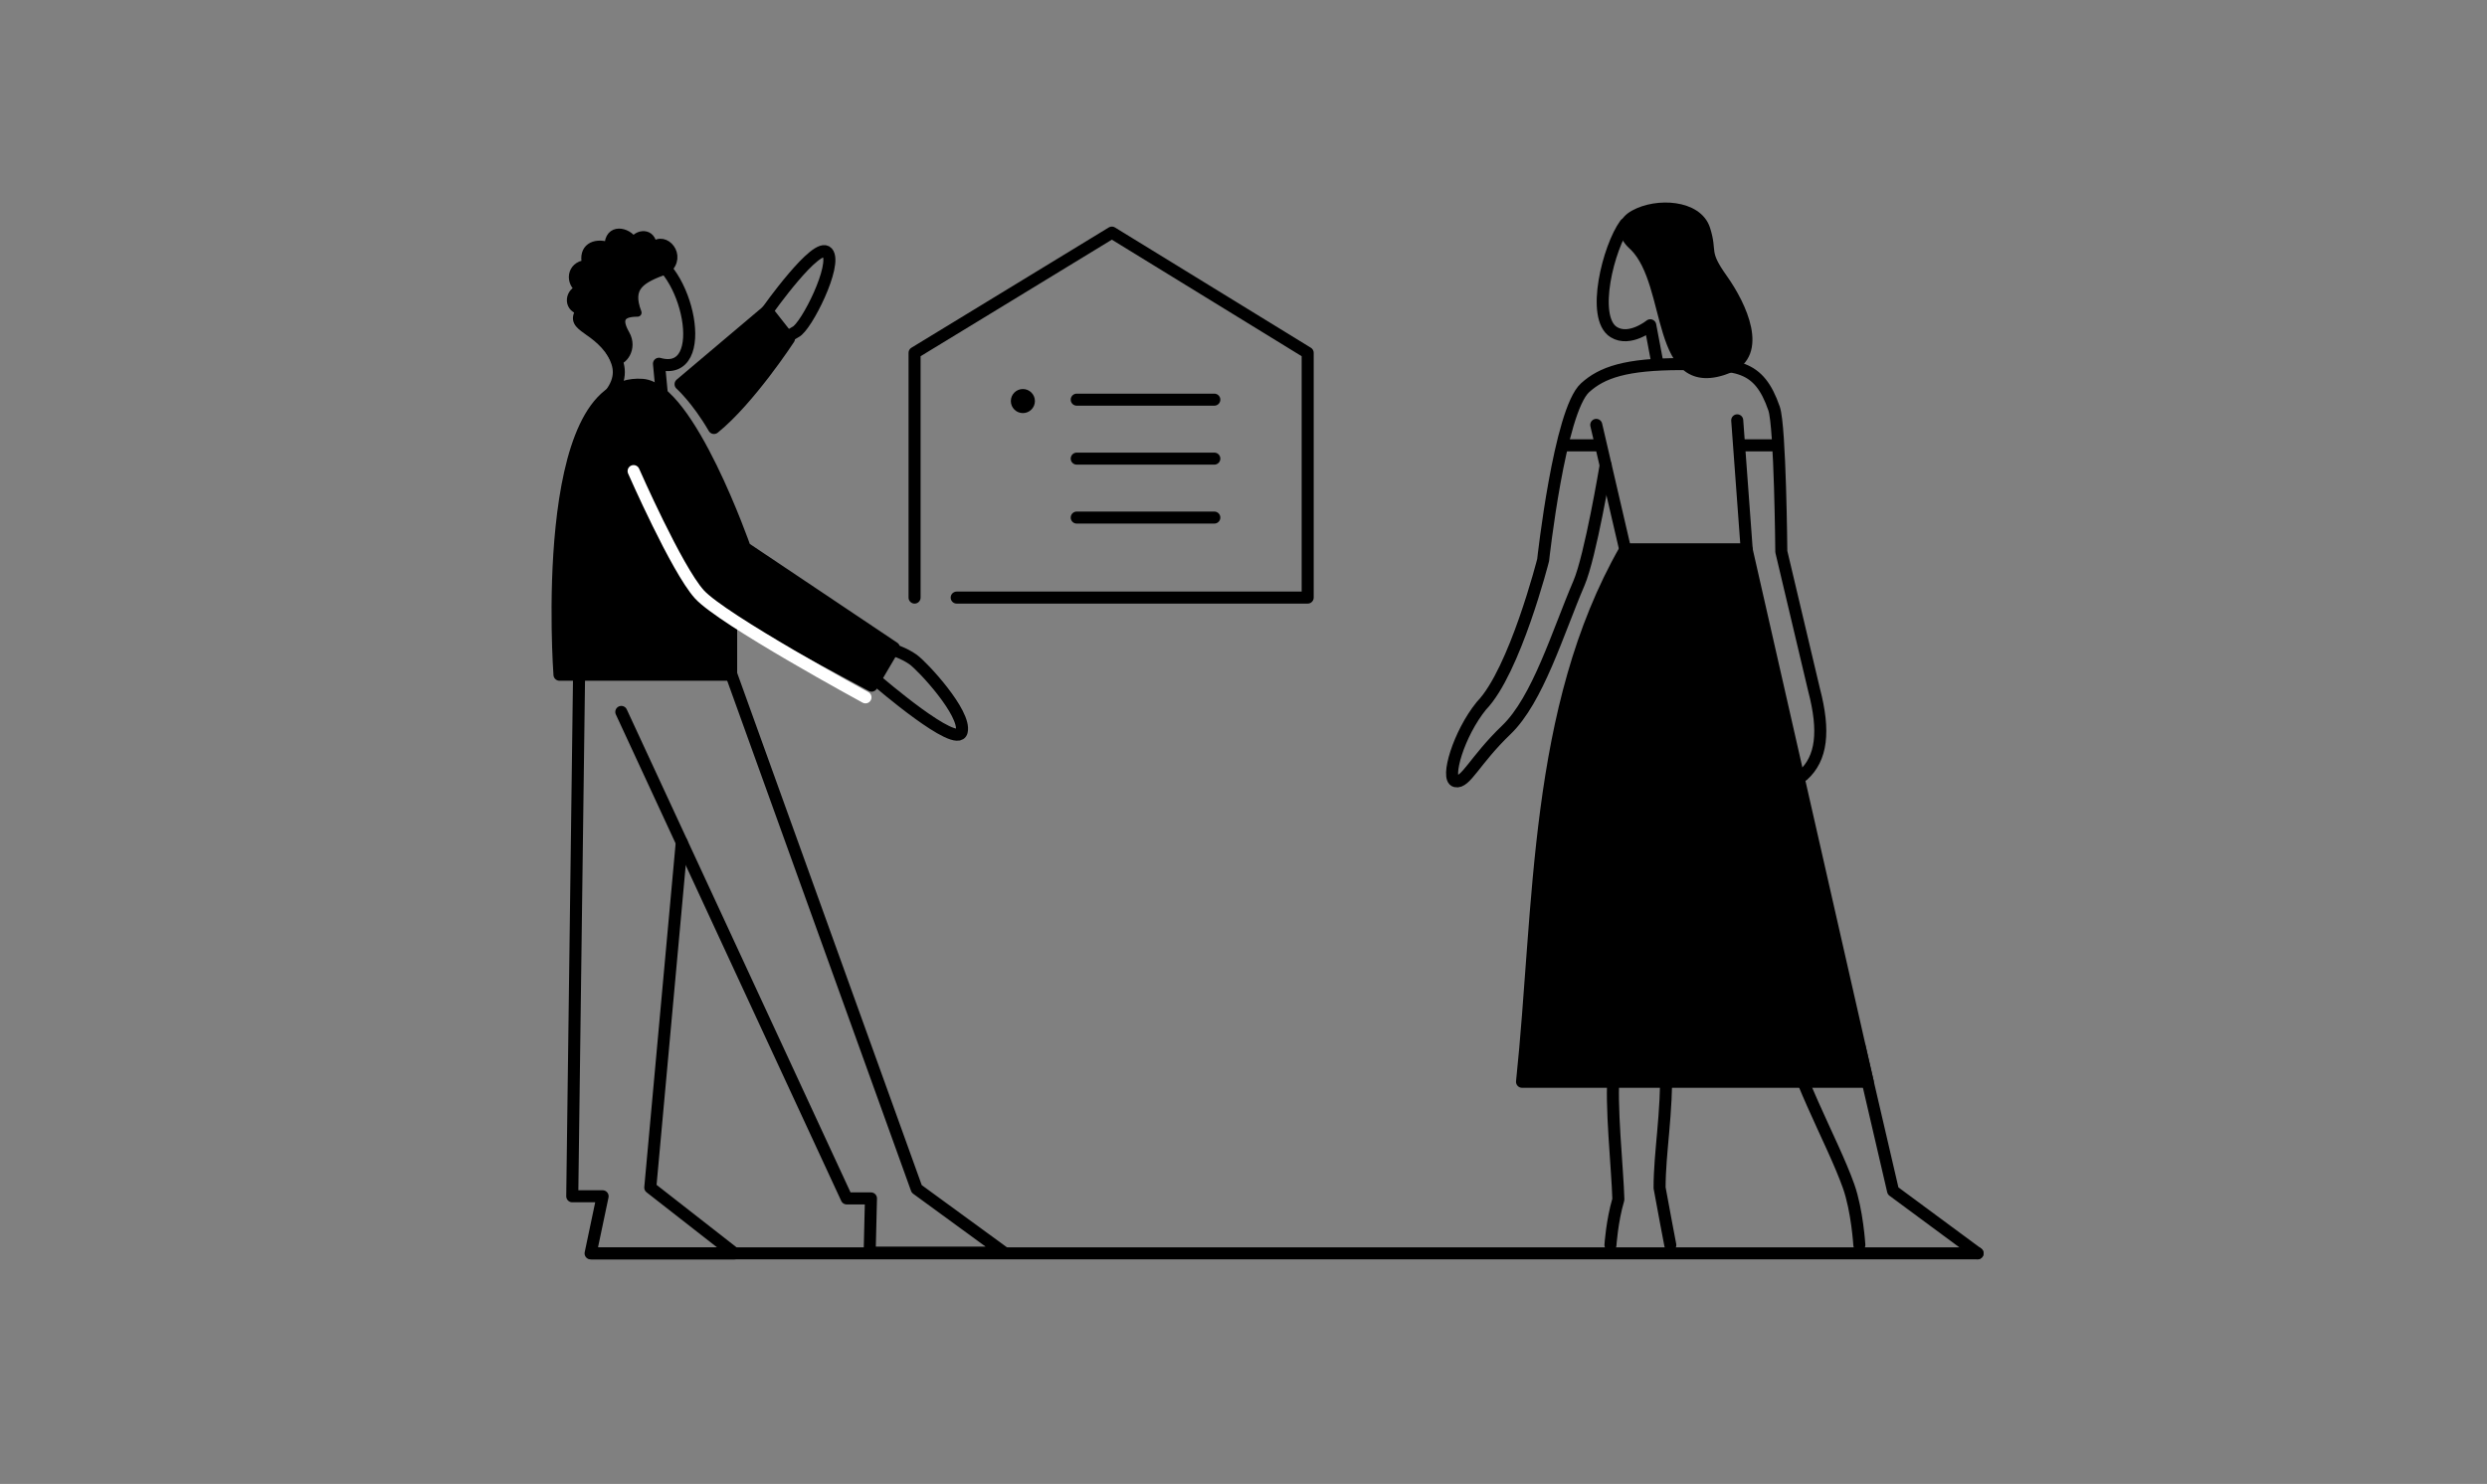<svg viewBox="0 0 620 370" fill="none" xmlns="http://www.w3.org/2000/svg">
  <rect x="0" y="0" width="620" height="370" fill="#808080" stroke="none"/>
  <path d="M147.5 312.5L493 312.5" stroke="black" stroke-width="3" stroke-linecap="round" stroke-linejoin="round"/>
  <path d="M180.815 163.992L228.531 296.434L250.303 312.328H216.803L217.13 298.809H211.079L154.89 177.511" stroke="black" stroke-width="3" stroke-linecap="round" stroke-linejoin="round"/>
  <path d="M144.393 165.771L142.661 298.273H150.23L147.234 312.513H183.114L162.113 296.107L169.961 210.059" stroke="black" stroke-width="3" stroke-linecap="round" stroke-linejoin="round"/>
  <path d="M152.117 98.336C158.382 90.124 149.088 85.584 148.225 78.884C147.362 72.184 149.737 60.944 160.548 63.324C171.36 65.704 177.572 94.445 164.279 90.696L165.112 99.472" stroke="black" stroke-width="3" stroke-linecap="round" stroke-linejoin="round"/>
  <path d="M160.138 95.956C171.818 96.819 185.677 136.591 185.677 136.591L222.851 161.503L217.289 170.958L182.273 152.169V168.235H139.478C139.478 168.235 133.998 94.022 160.138 95.956Z" fill="black" stroke="black" stroke-width="3" stroke-linecap="round" stroke-linejoin="round"/>
  <path d="M215.76 173.878C215.76 173.878 179.996 154.463 174.325 148.156C168.654 141.848 157.954 117.46 157.954 117.46" stroke="white" stroke-width="3" stroke-linecap="round" stroke-linejoin="round"/>
  <path d="M218.738 169.841C218.738 169.841 238.611 186.986 239.749 182.42C240.888 177.853 230.013 166.137 227.636 164.443C225.259 162.748 222.367 161.946 222.367 161.946" stroke="black" stroke-width="3" stroke-linecap="round" stroke-linejoin="round"/>
  <path d="M169.664 95.796C169.664 95.796 173.77 99.437 177.995 106.709C186.825 99.568 196.69 84.448 196.69 84.448L191.264 77.546L169.664 95.796Z" fill="black" stroke="black" stroke-width="3" stroke-linecap="round" stroke-linejoin="round"/>
  <path d="M191.258 77.546C191.258 77.546 203.657 60.006 206.247 62.944C208.836 65.882 201.002 81.551 198.321 82.776L195.399 84.501" stroke="black" stroke-width="3" stroke-linecap="round" stroke-linejoin="round"/>
  <path d="M155.971 83.295C158.024 86.888 155.238 90.406 153.405 89.966C149.05 81.444 141.54 82.223 144.508 77.433C141.184 76.542 142.023 72.552 144.508 72.126C141.95 70.533 142.143 66.237 146.101 65.803C145.135 61.893 148.035 60.189 151.7 61.362C151.7 56.583 156.479 57.596 157.927 60.107C158.845 58.272 162.457 57.592 162.786 61.362C165.746 58.456 170.344 63.817 166.287 67.271C159.709 69.628 156.474 71.492 158.941 77.961C154.665 77.961 153.919 79.703 155.971 83.295Z" fill="black" stroke="black" stroke-width="2" stroke-linejoin="round"/>
  <path d="M405.171 55.885C400.996 61.577 396.528 79.231 402.304 82.808C406.284 85.272 411.406 81.103 411.406 81.103L413.229 90.769" stroke="black" stroke-width="3" stroke-linecap="round" stroke-linejoin="round"/>
  <path d="M407.614 61.195C417.468 71.055 412.485 98.987 430.905 91.528C439.325 88.125 434.155 76.539 429.228 69.615C424.301 62.691 426.758 63.087 424.865 57.214C422.972 51.341 413.112 50.77 407.614 53.804C402.117 56.839 407.614 61.195 407.614 61.195Z" fill="black" stroke="black" stroke-width="3" stroke-linecap="round" stroke-linejoin="round"/>
  <path d="M449.497 193.303C454.16 189.099 454.953 182.343 452.232 171.981L444.074 137.537C444.074 137.537 443.806 106.315 442.275 101.882C438.442 90.783 433.055 90.783 419.165 90.783C405.276 90.783 399.364 92.857 395.154 96.677C388.773 102.453 384.698 139.639 384.698 139.639C384.698 139.639 377.646 167.378 369.321 175.963C363.628 182.96 360.334 194.199 362.862 194.788C365.391 195.377 367.625 189.566 375.504 182.009C383.384 174.451 388.321 157.785 393.631 145.398C396.505 138.697 400.286 116.022 400.286 116.022" stroke="black" stroke-width="3" stroke-linecap="round" stroke-linejoin="round"/>
  <path d="M433.083 104.805L435.449 137.03H405.165L397.941 105.939" stroke="black" stroke-width="3" stroke-linecap="round" stroke-linejoin="round"/>
  <path d="M379.438 269.726C384.019 226.204 382.408 176.778 405.157 137.023H435.435L465.614 269.726H379.438Z" fill="black" stroke="black" stroke-width="3" stroke-linecap="round" stroke-linejoin="round"/>
  <path d="M389.82 111.04H397.941" stroke="black" stroke-width="3" stroke-linecap="round" stroke-linejoin="round"/>
  <path d="M434.453 111.04H442.574" stroke="black" stroke-width="3" stroke-linecap="round" stroke-linejoin="round"/>
  <path d="M463.555 260.86L471.933 296.934L493 312.5" stroke="black" stroke-width="3" stroke-linecap="round" stroke-linejoin="round"/>
  <path d="M463.527 310.427C463.527 310.427 463.012 301.854 460.855 295.765C456.777 284.235 446.499 266.789 444.676 253.554" stroke="black" stroke-width="3" stroke-linecap="round" stroke-linejoin="round"/>
  <path d="M416.398 310.427C416.398 310.427 414.479 300.386 413.729 296.165C413.73 287.197 415.595 278.154 415.378 265.005" stroke="black" stroke-width="3" stroke-linecap="round" stroke-linejoin="round"/>
  <path d="M401.482 310.427C401.482 310.427 401.867 304.418 403.451 299.062C403.273 291.764 401.427 274.763 402.343 267.434" stroke="black" stroke-width="3" stroke-linecap="round" stroke-linejoin="round"/>
  <path d="M228 149L228 87.978L277.185 58L326 87.978L326 149L238.5 149" stroke="black" stroke-width="3" stroke-linecap="round" stroke-linejoin="round"/>
  <path d="M268.425 99.65L302.725 99.65" stroke="black" stroke-width="3" stroke-linecap="round" stroke-linejoin="round"/>
  <circle cx="255" cy="100" r="3" fill="black"/>
  <path d="M268.425 114.35L302.725 114.35" stroke="black" stroke-width="3" stroke-linecap="round" stroke-linejoin="round"/>
  <path d="M268.425 129.05L302.725 129.05" stroke="black" stroke-width="3" stroke-linecap="round" stroke-linejoin="round"/>
</svg>
